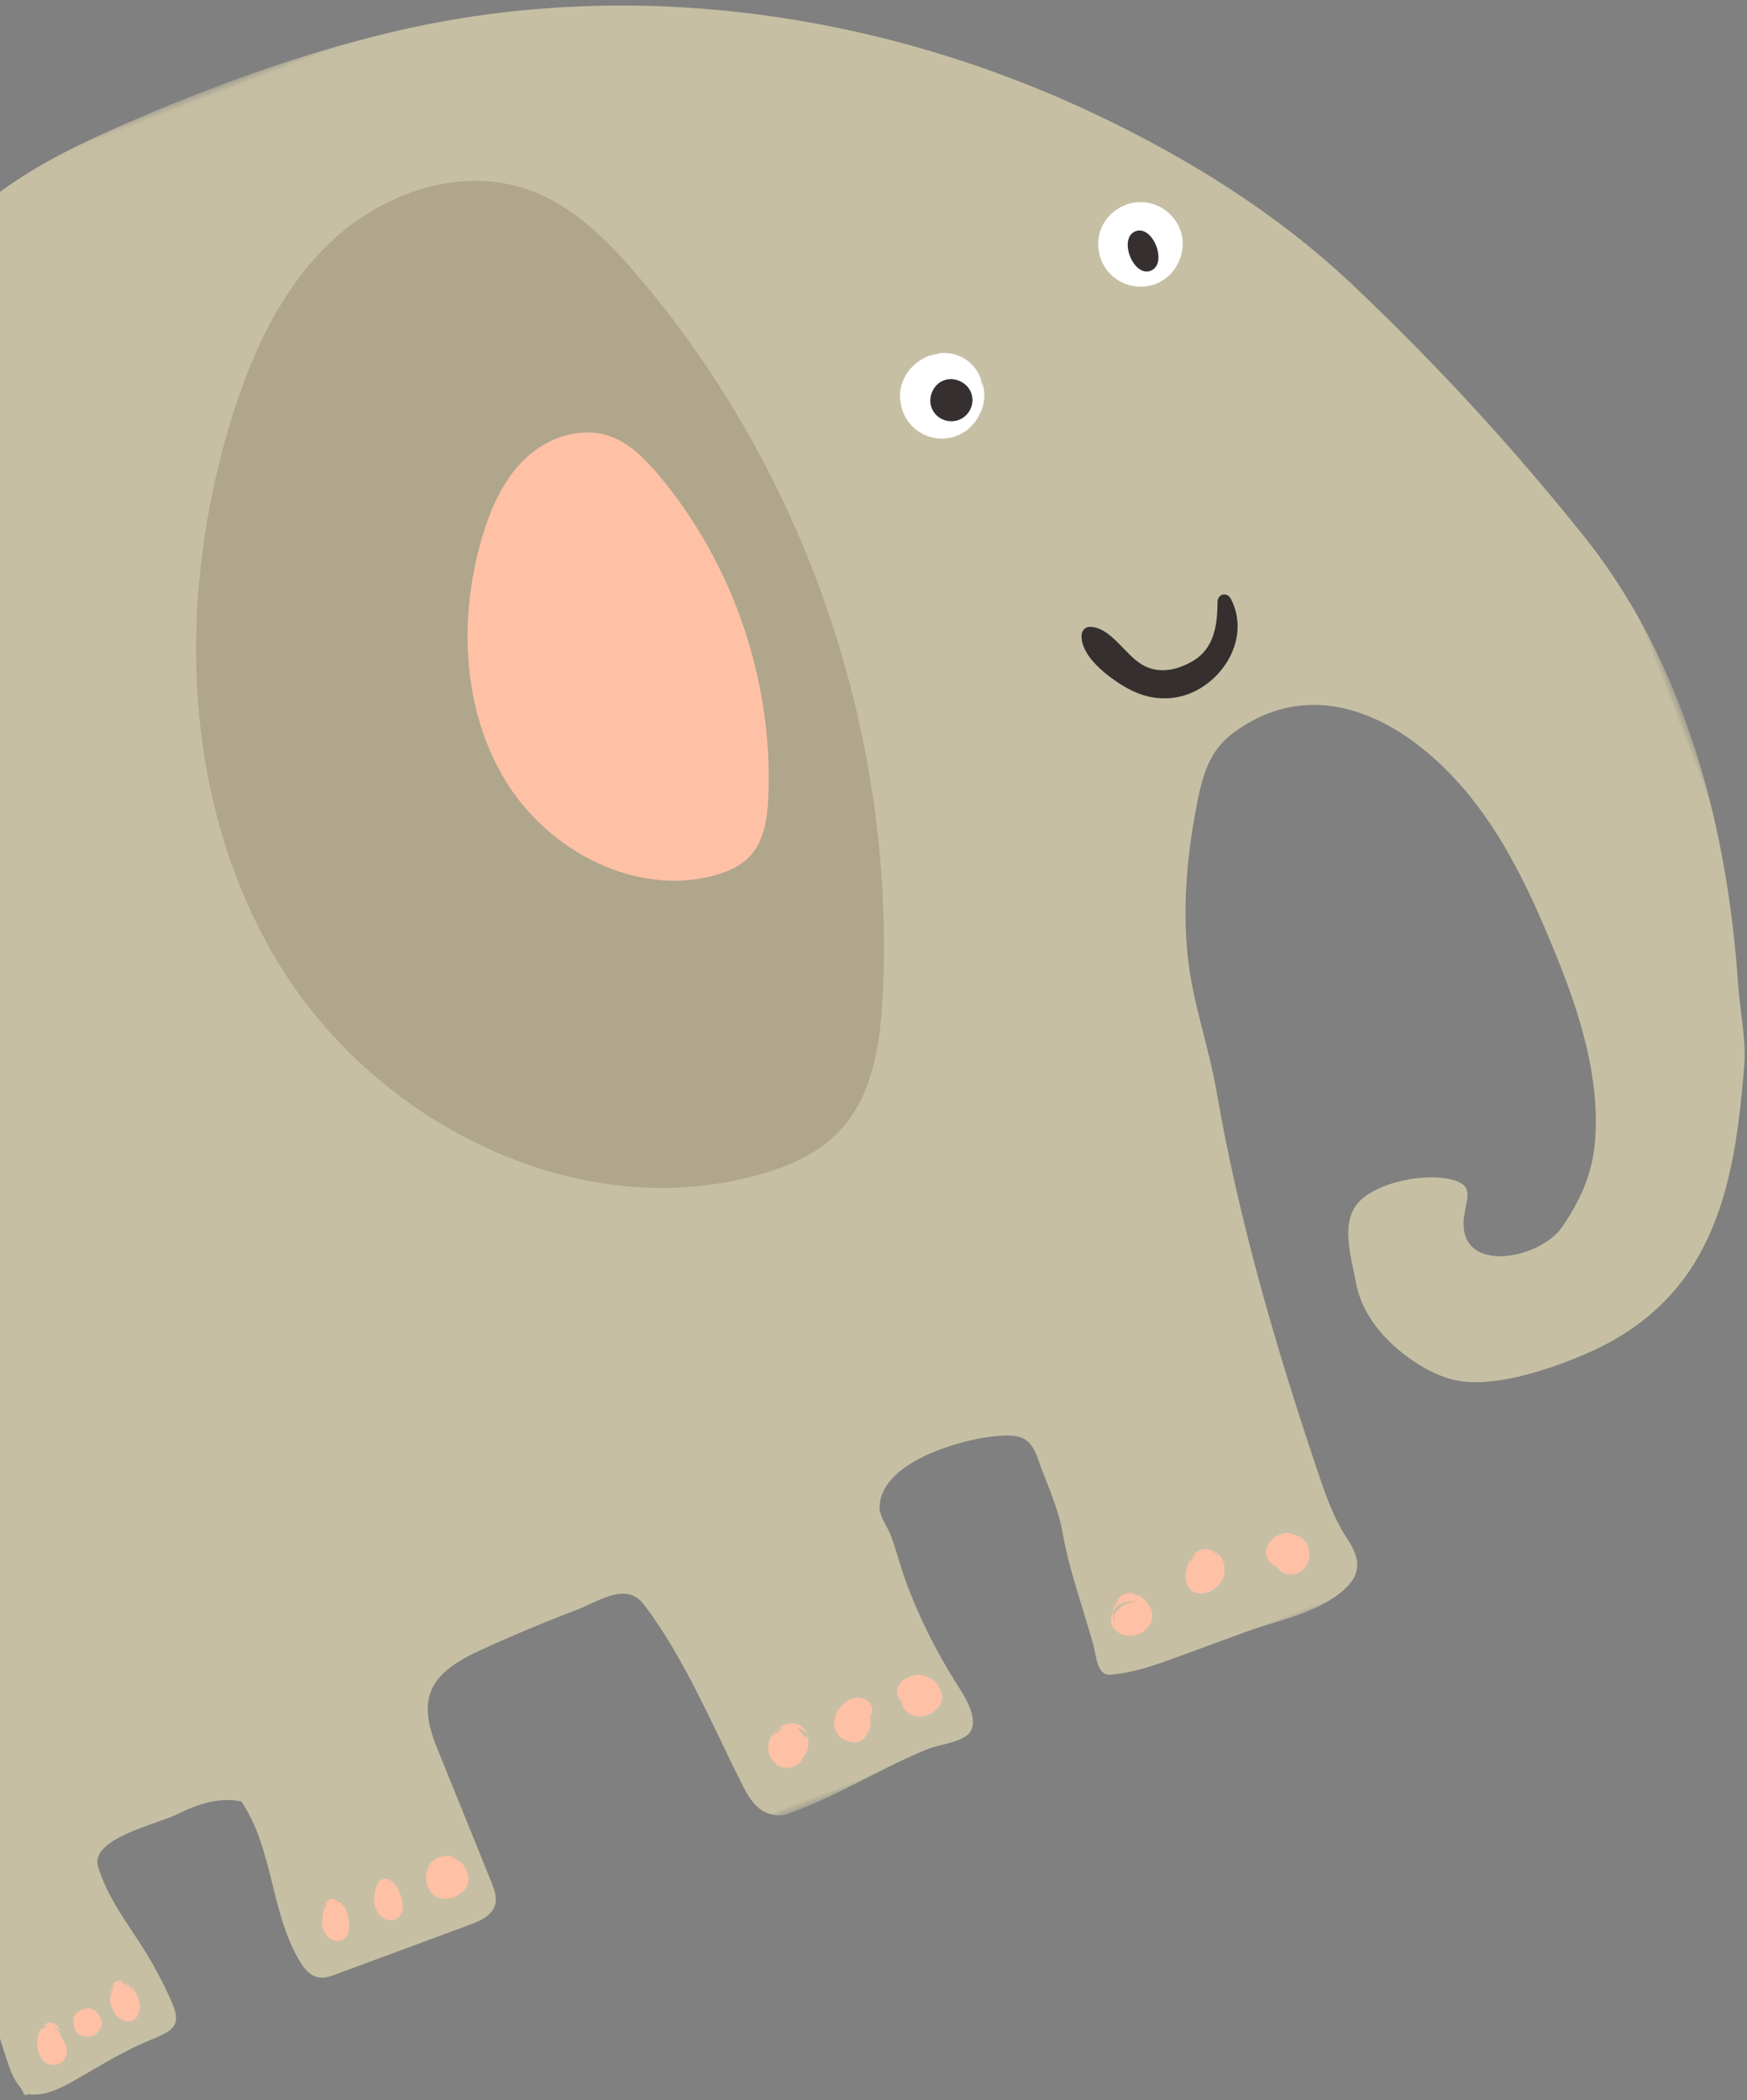 <svg xmlns="http://www.w3.org/2000/svg" xmlns:xlink="http://www.w3.org/1999/xlink" width="124" height="149" viewBox="0 0 124 149">
    <rect x="0" y="0" width="124" height="149" fill="#808080" stroke="none"/>
    <defs>
        <path id="prefix__a" d="M0 0.036L177.587 0.036 177.587 129 0 129z"/>
    </defs>
    <g fill="none" fill-rule="evenodd" transform="scale(-1 1) rotate(21 16.46 -257.474)">
        <mask id="prefix__b" fill="#fff">
            <use xlink:href="#prefix__a"/>
        </mask>
        <path fill="#C6BFA3" d="M177.402 114.886c-.21-.71-.615-1.266-1.312-.937-.655.313-.648 1.772-.766 2.37-.576 2.925-3.8 4.566-6.76 4.866-5.405.547-11.011-2.164-13.95-6.742-1.733-2.696-2.545-5.872-3.33-8.981-1.25-4.947-2.501-9.907-3.266-14.951-1.19-7.85-1.197-15.839-2.207-23.714-.791-6.16-2.04-12.27-3.883-18.202-3.252-10.46-8.144-21.03-15.814-29.025-2.351-2.451-4.873-4.738-7.53-6.852-3.875-3.084-8.057-5.784-12.468-8.032-2.647-1.346-5.385-2.54-8.258-3.281C94.621.568 91.263.316 87.925.17c-6.47-.282-12.976-.153-19.405.68-17.144 2.22-32.986 10.931-44.9 23.443C18.599 29.568 14.163 35.432 11 42.022 7.484 49.348 4.48 56.924 2.022 64.67c-2.754 8.679-2.45 18.035-.556 26.857.487 2.266 1.08 4.508 1.76 6.72.55 1.791.848 3.824 1.648 5.492 2.1 4.376 4.505 8.966 8.471 11.936 2.629 1.965 5.771 2.96 9.03 3.123 2.747.136 6.97.022 9.406-1.414 1.048-.62 1.886-1.547 2.58-2.55 1.331-1.925 2.21-4.31 1.756-6.635-.35-1.779-.432-4.491-2.407-5.296-1.771-.72-4.872-.157-6.425.87-1.522 1.007-.697 1.605-.036 2.79 2.098 3.739-3.852 4.876-6.223 3.23-1.9-1.32-3.357-2.76-4.364-4.881-1.92-4.038-2.213-8.815-2.126-13.223.09-4.573.377-9.219 1.928-13.521 2.211-6.133 6.917-11.385 13.836-9.444 2.275.637 3.348 2.397 4.583 4.417 1.728 2.828 3.177 5.876 4.058 9.08.883 3.21.92 6.573 1.566 9.837 1.8 9.112 2.564 18.388 2.953 27.653.08 1.901.135 3.558-.262 5.386-.347 1.594-.009 2.602 1.52 3.188 2.334.897 5.115.342 7.541.302 1.688-.026 3.374-.053 5.064-.078 1.685-.029 3.395-.058 5.015-.525.967-.279.482-1.565.387-2.565-.251-2.668-.287-5.45-.803-8.078-.356-1.812-.186-3.688-.242-5.524-.05-1.668.566-2.082 2.207-2.559 2.318-.675 8.429-1.256 9.54 1.827.209.582-.058 1.453-.052 2.073.012 1.264.182 2.53.182 3.798-.003 2.537-.248 5.07-.738 7.555-.188.96-.704 2.973.303 3.694.696.495 2.385.032 3.21.046 3.67.059 7.31.85 10.977.738.725-.024 1.434-.541 1.778-1.179.343-.64.417-1.385.49-2.11.453-4.6.612-9.796 1.917-14.245.58-1.982 2.872-1.346 4.645-1.352 2.475-.006 4.95.067 7.418.229 3.73.237 5.364 1.414 5.293 5.263l-.19 10.348c-.01.565-.006 1.18.336 1.632.477.627 1.388.674 2.176.667 3.366-.043 6.73-.08 10.097-.122.44-.004.904-.018 1.28-.247.528-.327.732-.99.834-1.605.661-3.963-1.117-8.082-.209-11.998 1.34-.881 2.965-.939 4.561-.79 1.652.15 6.475-.622 6.596 1.485.128 2.212-.372 3.93-.824 6.068-.331 1.574-.556 3.188-.618 4.796-.072 1.866.723 1.882 2.503 1.926 2.016.05 4.008.451 6.002.754 1.13.172 2.36.292 3.347-.285.415.096.218-.277.361-.68.262-.74.22-1.55.175-2.333l-.275-4.785c-.034-.584.072-1.36.65-1.456.431-.074.786.317 1.05.667 2.791 3.726 7.491 6.587 11.905 7.884 3.745 1.102 8.069.946 11.683-.557 2.847-1.185 4.908-3.461 5.94-6.358.43-1.204 1.113-2.698 1.326-3.936.064-.369.036-1.14-.154-1.785" mask="url(#prefix__b)"/>
        <path fill="#35302F" d="M27.027 59.778c-.38 3.415 3.315 5.812 6.287 5.095 1.454-.351 2.453-1.2 3.329-2.433.73-1.026 1.788-2.864 1.172-4.118-.119-.24-.447-.386-.694-.294-1.416.527-1.624 2.71-2.546 3.858-.843 1.048-2.145 1.238-3.375 1.051-1.794-.273-2.588-1.716-3.21-3.294-.215-.543-.897-.453-.963.135"/>
        <path fill="#AFA68B" d="M66.569 85.104c-3.151-1.473-4.995-4.764-6.4-7.946-7.433-16.827-8.185-36.503-2.06-53.85 1.104-3.123 2.5-6.284 5.005-8.449 3.862-3.34 9.734-3.574 14.457-1.631 4.722 1.941 8.453 5.722 11.555 9.779 8.012 10.478 12.69 24.073 10.207 37.03-2.484 12.955-13.184 24.603-26.307 25.867-2.186.21-4.468.132-6.457-.8"/>
        <path fill="#FFC1A6" d="M65.465 64.6c-1.37-.656-2.172-2.124-2.783-3.543-3.232-7.505-3.559-16.279-.895-24.014.48-1.392 1.087-2.802 2.175-3.767 1.68-1.49 4.234-1.595 6.286-.729 2.053.866 3.676 2.551 5.025 4.361 3.482 4.673 5.516 10.736 4.437 16.515-1.08 5.776-5.732 10.969-11.438 11.534-.951.094-1.943.058-2.807-.357M46.897 123.166c-.3.2-.4.271-.625.53-.19.222-.251.515-.269.783-.033.468.202.877.55 1.217.344.337 1.006.392 1.44.173.328-.165.497-.43.607-.733.04-.11.22-.462 0-.05.022-.042.055-.079.08-.12.106-.177-.254.237-.087.096.444-.383.537-.996.218-1.464-.183-.27-.486-.47-.835-.555-.323-.075-.799-.063-1.079.123M52.212 122.73l-.043.116.297-.463c-.028.023-.057.04-.085.063-.372.275-.437.786-.342 1.18.079.33.261.695.527.938.103.082.21.155.324.223l.325.124c-.324-.134-.291-.124.094.028.256.097.585.064.844 0 .29-.075.541-.25.695-.486.174-.272.162-.52.117-.815.05.318.047.292-.01-.083-.025-.134-.09-.254-.166-.368.145.299.133.269-.037-.094-.068-.126-.172-.234-.279-.335.152.185.189.23.111.128-.058-.076-.139-.27.027.094-.203-.446-.486-.745-1.02-.867l.69.481c-.023-.03-.046-.066-.068-.101-.189-.304-.562-.493-.944-.493-.517 0-.888.31-1.057.73M58.587 123.38l-.033.063c.116-.096.233-.193.349-.287-.714.31-.8.917-.89 1.505l.049-.301c-.022.126-.043.249-.062.373 0 .265.084.393.208.627.106.204.34.372.565.482.441.216 1.014.206 1.452-.003.366-.176.552-.442.695-.756.228-.503-.05-1.141-.613-1.411-.28-.137-.715-.178-1.026-.076-.265.09-.424.147-.634.314l-.214.229c.157-.212.39-.35.702-.414.125-.016.25-.03.377-.044h-.023c.125.014.252.028.377.044-.008-.004-.016-.005-.024-.005l.624.294c-.089-.062-.044-.013.137.144.063.191.126.385.19.575-.033-.245-.081-.486-.148-.728-.042-.084-.087-.166-.131-.253.073.143.085.158.038.05-.12-.303-.343-.478-.664-.646.151.157.3.317.45.477-.007-.021-.013-.046-.02-.065-.182-.614-1.386-.809-1.73-.187M76.13 123.04c-.314-.047-.518-.059-.83 0-.422.08-.669.315-.91.584-.294.325-.365.756-.389 1.15-.038.667.698 1.226 1.47 1.226 1.002 0 1.613-.778 1.418-1.55-.014-.053-.025-.105-.035-.158l.053.322-.073-.463c.017.107.033.21.051.314-.023-.144.047-.396-.046.017l.01-.034c-.146.287-.136.269.03-.058.02-.102-.013-.045-.1.167.058-.081.017-.039-.126.131.287-.263.421-.603.305-.959-.102-.312-.432-.627-.828-.69M79.298 124.62c.038.027.071.06.102.094l-.268-.437c.078.205.177.362.293.545l.03.052c-.07-.119-.106-.248-.11-.388.002.224.06.434.18.629-.085-.206-.106-.248-.062-.125.1.297.293.592.594.739-.07-.056-.129-.12-.177-.193.088.14.206.253.353.337.399.217.858.15 1.19-.149.099-.086.16-.167.246-.28-.104.181-.052.128.154-.157.117-.193.176-.403.177-.626 0-.494-.259-.985-.695-1.249.33.2.162.108.078.04-.235-.184-.355-.26-.64-.363-.15-.053-.32-.091-.48-.088-.118-.004-.235.008-.352.035.18-.016.207-.021.083-.02-.815-.012-1.362 1.062-.696 1.605M84.055 124.278c.036.08.067.153.084.238l.325-1.056-.036.036c-.468.47-.51.954-.227 1.51.174.341.454.6.829.793-.153-.132-.303-.263-.455-.39l.06.067c.328.387.815.622 1.39.484.572-.133.842-.542.904-1.016.005-.03.008-.059.01-.085l-.173.55c.205-.36.282-.64.204-1.04-.045-.22-.142-.422-.265-.62-.217-.345-.776-.668-1.253-.616-.03.003-.063.009-.094.01.297.106.595.213.892.317-.08-.053-.152-.11-.226-.166-.4-.303-.948-.399-1.429-.158-.422.212-.724.723-.54 1.142M110.44 123.47c-.024.036-.045.078-.07.116l.471-.366c-.356.159-.555.406-.67.702l-.042.105.11-.202c-.084.097-.135.199-.154.309-.05.234-.112.47-.073.708.05.32.13.58.436.819.277.217.66.339 1.053.339.393 0 .774-.122 1.05-.339.308-.239.387-.5.438-.82.036-.227-.024-.444-.065-.67-.023-.135-.055-.187-.162-.346.204.302.125.24.083.13-.122-.307-.31-.568-.683-.735.155.123.312.244.47.366-.024-.038-.048-.08-.073-.117-.377-.625-1.74-.625-2.118 0M115.364 123.217c-.126.13-.248.338-.284.545.082-.202.07-.156-.037.143-.03.13-.032.296-.039.439-.018.356.025.734.166 1.046.217.48.689.713 1.11.567.522-.18.822-.872.688-1.527-.064-.305-.216-.532-.356-.785-.075-.161-.179-.292-.308-.39.213.204-.031-.055-.11-.118-.272-.214-.588-.17-.83.08M119.19 123.605c.008-.026.018-.05.025-.076l.253-.317c-.678.453-.5 1.524-.207 2.211.242.562.854.735 1.284.422.536-.396.598-1.293.189-1.847-.042-.057-.149-.252 0 .013-.042-.076-.073-.16-.112-.236-.168-.323-.305-.526-.61-.651l.42.405c.01.026.02.05.028.076-.096-.35-.328-.605-.635-.605-.318 0-.526.258-.635.605M135.347 123.6l.019-.052.439-.419c-.014.002-.025.008-.039.01-.291.096-.54.401-.613.763-.033.125-.023.118.029-.025.114-.14.227-.28.34-.422l-.036.02c-.439.238-.534.912-.466 1.424.04.303.139.55.317.766.369.447.957.447 1.326 0 .178-.216.277-.463.317-.766.068-.512-.027-1.186-.466-1.424l-.035-.02c.112.141.227.282.34.422.05.143.062.15.03.025-.076-.362-.324-.667-.615-.762-.013-.003-.025-.01-.038-.011l.44.42c.004.016.01.035.017.05-.245-.799-1.061-.799-1.306 0M138.102 124.577c-.022.098-.044.197-.07.295-.08.286-.015.64.258.844.033.025.065.047.095.073.379.281.851.281 1.23 0l.095-.073c.273-.204.338-.558.259-.844-.026-.098-.049-.197-.07-.295-.18-.77-1.618-.77-1.797 0M141.111 124.981c.053.115.056.1.007-.051l.209-.525c-.105.092-.184.24-.22.378-.036.146-.036.291 0 .437-.015-.054-.014-.112.006-.168.02-.068-.086.637-.026.304-.047.108-.067.224-.063.35.021-.138.021-.146 0-.025-.107.556.145 1.125.7 1.282.257.073.538.037.77-.103.334-.206.449-.522.495-.9.032-.266-.01-.507-.087-.759-.059-.19-.143-.418-.29-.56.182.178-.138-.173-.182-.223-.18-.205-.515-.297-.77-.21-.005 0-.011.005-.017.005l.55.074c-.08-.043-.156-.106-.246-.176-.52-.395-1.113.353-.836.87"/>
        <path fill="#FFF" d="M21.366 35.405c.548.963 1.522 1.595 2.644 1.595 1.056 0 2.052-.575 2.585-1.49.54-.928.54-2.109 0-3.037-.974-1.674-3.334-1.982-4.701-.608-.921.925-1.188 2.38-.528 3.54M38.101 39.49c.009.027.015.053.02.08l-.102-.748c.008.056.007.107.001.162-.075.737.38 1.706.954 2.161.368.362.801.613 1.3.75.522.14 1.043.14 1.566 0 1.27-.346 2.15-1.513 2.16-2.813.003-.296-.046-.595-.118-.884-.244-1-1.104-1.786-2.083-2.065-.324-.091-.684-.159-1.022-.124l-.738.098c-.47.13-.878.366-1.225.708-.694.687-.985 1.733-.713 2.674"/>
        <path fill="#35302F" d="M24 36c1.333 0 1.333-3 0-3s-1.333 3 0 3M41.257 38.22c-.46-.294-1.055-.294-1.514 0-.567.367-.874 1.018-.69 1.685.178.64.78 1.095 1.447 1.095s1.27-.455 1.446-1.095c.184-.667-.12-1.318-.69-1.684"/>
    </g>
</svg>
